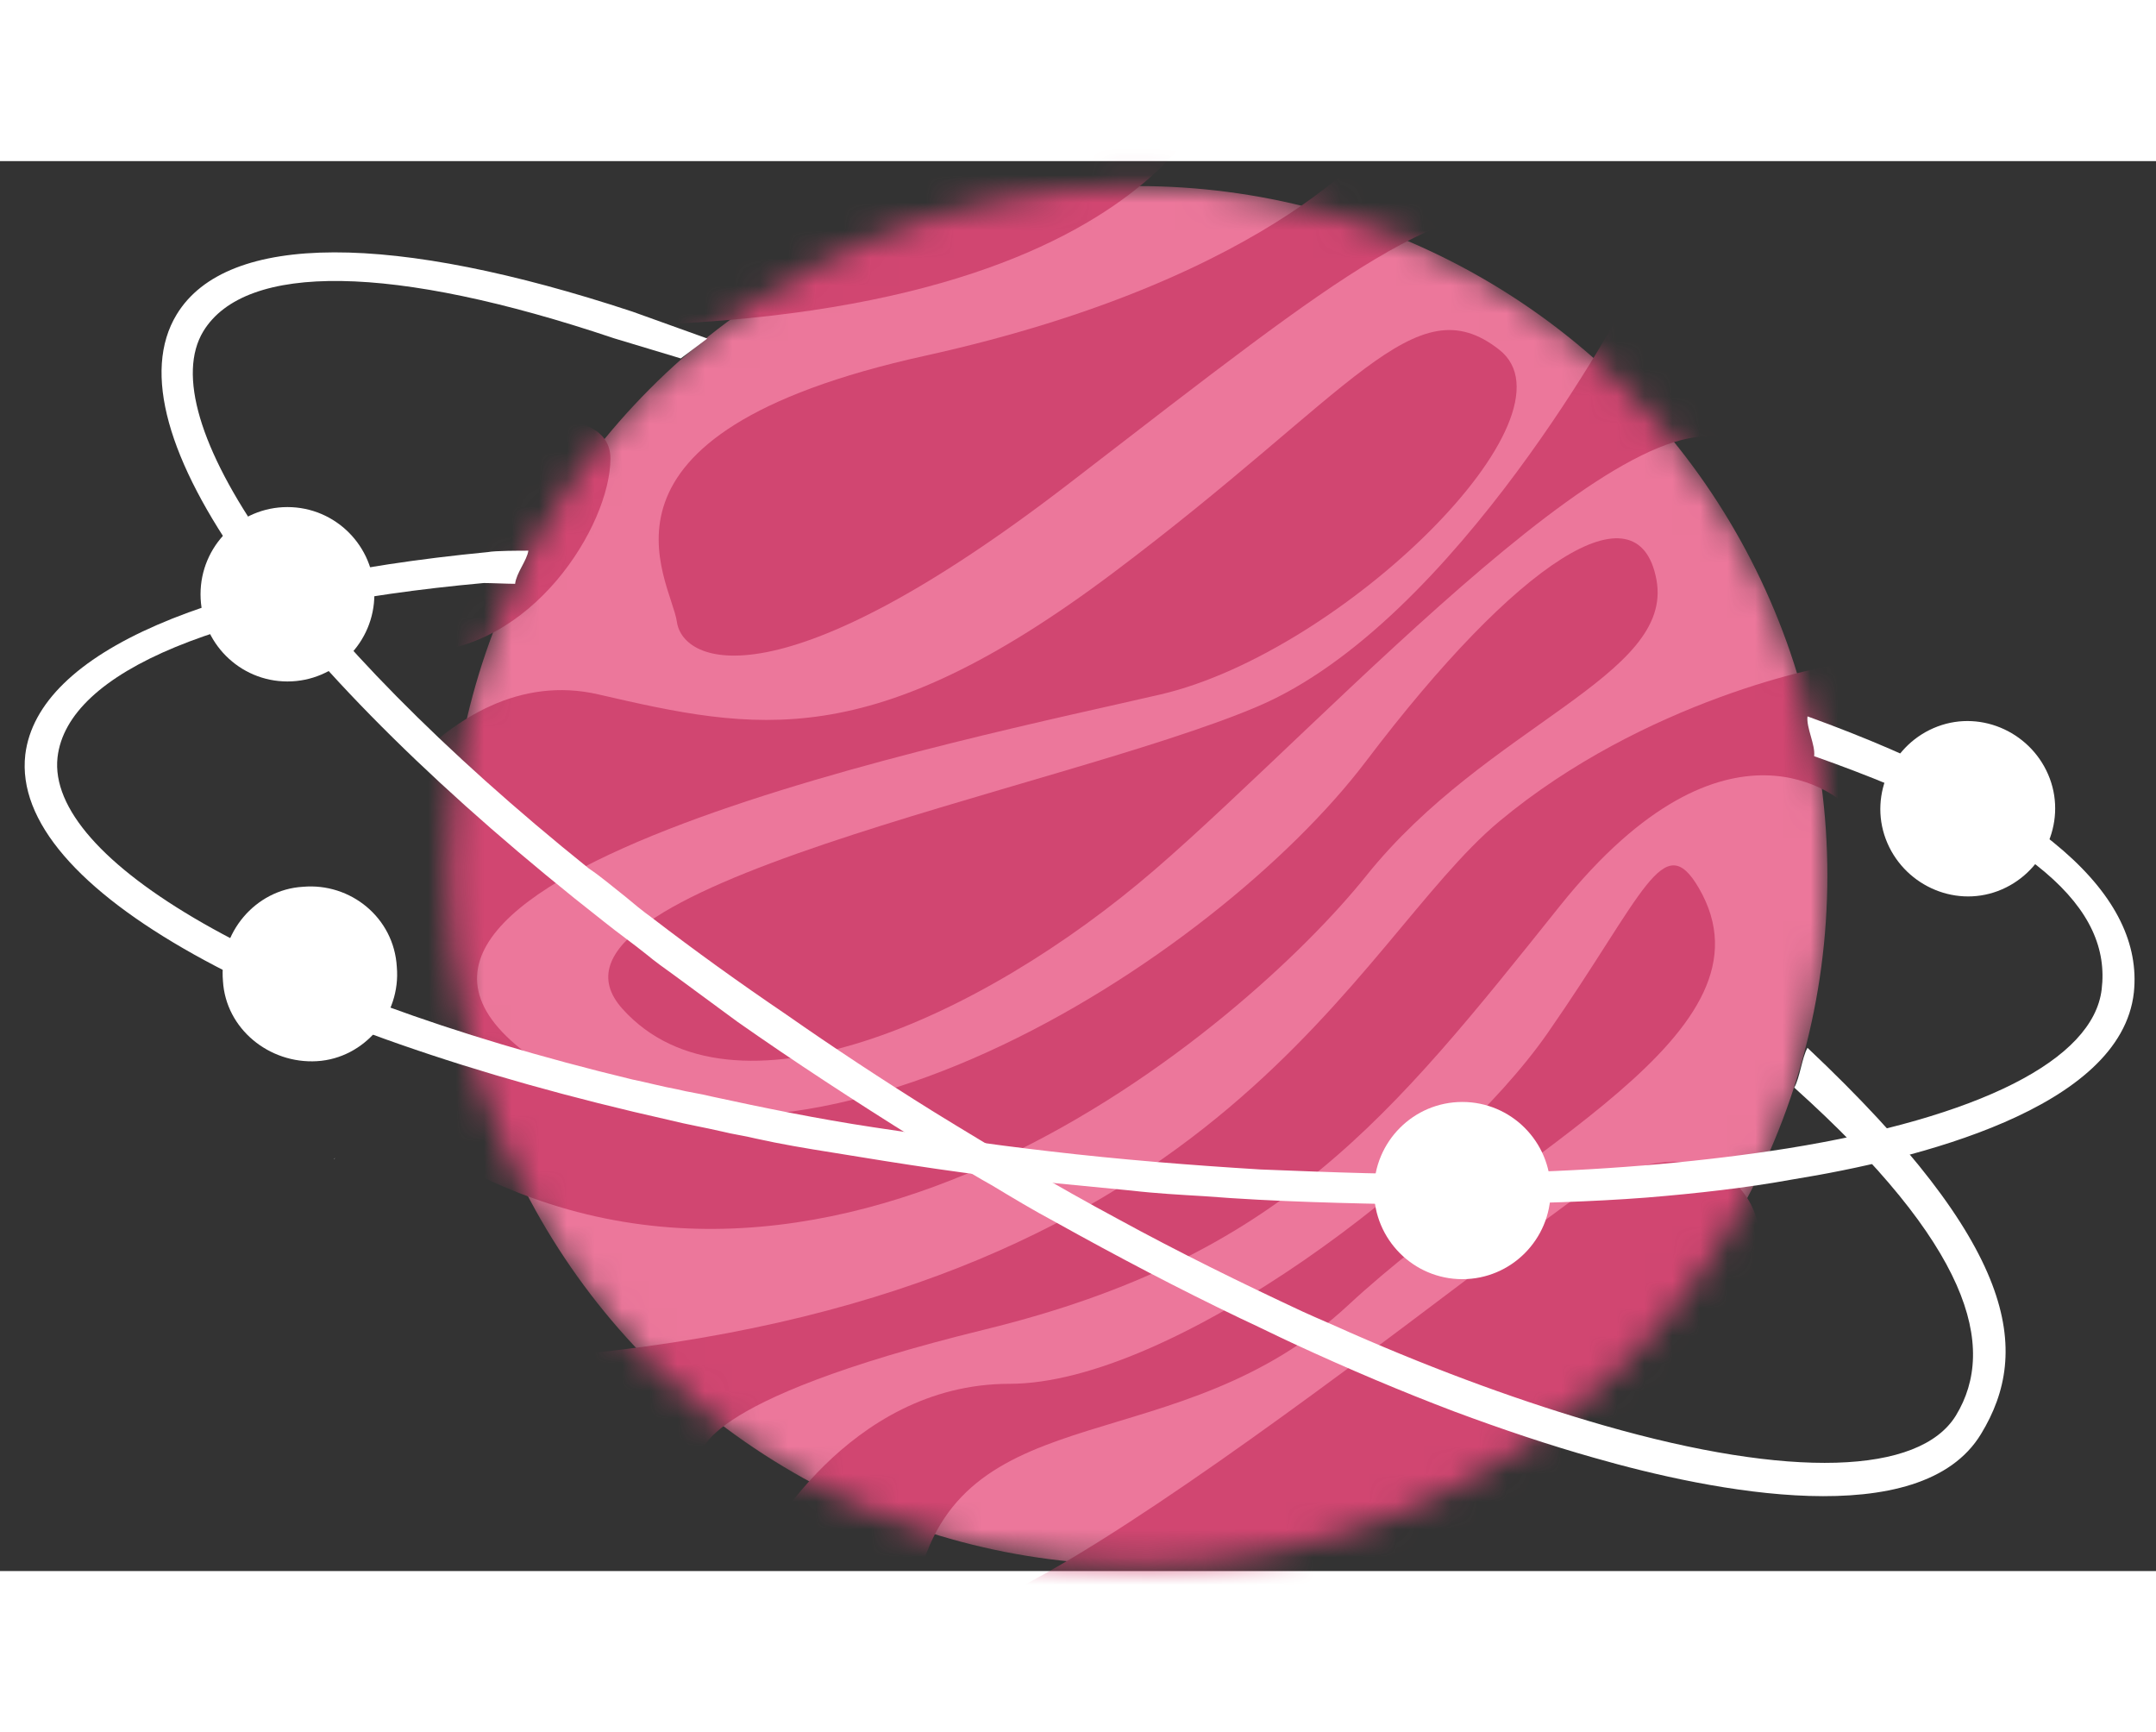 <svg
  fill="none"
  height="49"
  viewBox="0 0 78 51"
  width="61"
  xmlns="http://www.w3.org/2000/svg"
>
  <rect x="0" y="0" width="78" height="51" fill="#333333" stroke="none"/>
  <mask
    height="51"
    id="mask0"
    mask-type="alpha"
    maskUnits="userSpaceOnUse"
    width="51"
    x="16"
    y="0"
  >
    <circle
      cx="41.174"
      cy="25.84"
      fill="#C4C4C4"
      r="24.937"
    />
  </mask>
  <g mask="url(#mask0)">
    <circle
      cx="41.174"
      cy="25.84"
      fill="#EC779B"
      r="24.937"
    />
    <path
      d="M50.083 -1.053C50.083 -1.053 46.365 4.197 33.46 7.042C20.555 9.887 24.273 15.136 24.489 16.666C24.706 18.195 28.21 19.73 38.71 11.635C49.21 3.541 51.615 1.572 56.865 1.355C62.115 1.139 50.083 -1.053 50.083 -1.053Z"
      fill="#D14671"
    />
    <path
      d="M44.177 -3.022C44.177 -3.022 41.992 6.386 19.459 5.949C19.459 5.949 40.239 -3.458 44.177 -3.022Z"
      fill="#D14671"
    />
    <path
      d="M16.615 9.667C16.615 9.667 22.084 8.354 22.084 10.759C22.084 13.164 19.24 17.761 15.086 17.761C10.932 17.761 16.615 9.667 16.615 9.667Z"
      fill="#D14671"
    />
    <path
      d="M12.241 25.416C12.241 25.416 15.958 17.978 21.648 19.29C27.338 20.603 31.492 21.479 40.239 14.917C48.987 8.354 51.179 4.417 54.24 6.822C57.302 9.227 48.554 17.761 41.992 19.29C35.429 20.82 10.052 25.853 19.24 32.415C28.427 38.978 43.96 28.918 49.427 21.699C54.893 14.48 59.27 11.635 59.926 15.136C60.583 18.637 53.804 20.386 49.427 25.853C45.05 31.319 29.739 44.447 15.522 35.696C1.305 26.945 12.241 25.416 12.241 25.416Z"
      fill="#D14671"
    />
    <path
      d="M58.834 5.073C58.834 5.073 52.708 16.666 45.489 19.73C38.271 22.795 18.584 26.293 22.521 30.666C26.458 35.04 35.429 31.103 41.772 25.636C48.114 20.17 59.927 7.042 63.208 10.543C66.489 14.044 58.834 5.073 58.834 5.073Z"
      fill="#D14671"
    />
    <path
      d="M66.709 18.198C66.052 18.198 59.49 19.51 54.24 23.884C48.99 28.258 44.397 40.73 21.208 43.135L25.366 46.852C25.366 46.852 24.929 44.883 35.645 42.259C46.362 39.634 50.303 34.603 56.429 26.948C62.555 19.293 66.709 23.228 66.709 23.228V18.198Z"
      fill="#D14671"
    />
    <path
      d="M27.554 50.134C27.554 50.134 30.616 44.227 36.522 44.227C42.428 44.227 52.492 36.572 55.989 31.542C59.487 26.512 60.173 24.087 61.459 26.292C64.52 31.542 54.897 35.696 48.771 41.386C42.645 47.076 34.954 44.516 33.241 51.23C31.528 57.943 55.799 38.039 57.742 37.009C61.459 35.04 63.648 37.009 63.648 38.978C63.648 40.946 55.989 54.291 47.898 54.291C39.806 54.291 27.771 54.947 27.771 51.01"
      fill="#D14671"
    />
  </g>
  <path
    d="M65.392 20.085C65.342 20.492 65.683 21.117 65.632 21.524C73.697 24.372 76.389 27.063 76.034 29.963C75.729 32.507 71.621 34.592 64.672 35.711C61.781 36.169 58.484 36.474 54.984 36.576C54.376 36.576 53.716 36.627 53.108 36.627C50.673 36.678 48.188 36.576 45.601 36.474C43.115 36.322 40.529 36.118 37.942 35.813C35.761 35.559 33.63 35.254 31.601 34.948C29.573 34.643 27.594 34.236 25.718 33.829C25.312 33.727 24.906 33.677 24.5 33.575C23.942 33.473 23.384 33.321 22.877 33.219C9.588 30.014 1.676 25.232 2.081 21.569C2.436 18.466 7.965 16.126 17.501 15.261C17.754 15.261 18.382 15.29 18.635 15.29C18.686 14.883 19.064 14.447 19.115 14.091C18.811 14.091 17.907 14.091 17.653 14.142C7.61 15.109 1.371 17.754 0.915 21.468C0.357 26.3 9.943 31.489 24.247 34.694C24.855 34.847 25.464 34.948 26.123 35.101C26.529 35.203 26.935 35.254 27.341 35.355C28.254 35.559 29.167 35.711 30.131 35.864C32.616 36.271 35.152 36.678 37.789 36.932C38.855 37.034 39.869 37.136 40.934 37.238C41.797 37.339 42.709 37.39 43.572 37.441C46.159 37.645 48.745 37.695 51.18 37.746C51.89 37.746 52.6 37.746 53.31 37.746C55.491 37.695 57.571 37.645 59.549 37.492C61.426 37.339 63.201 37.136 64.875 36.831C69.288 36.118 76.744 34.287 77.2 30.065C77.555 26.606 73.965 23.188 65.392 20.085Z"
    fill="white"
  />
  <path
    d="M14.356 29.148C14.508 30.878 13.189 32.455 11.465 32.557C9.74 32.658 8.168 31.387 8.066 29.657C7.914 27.927 9.233 26.351 10.957 26.249C12.682 26.096 14.255 27.368 14.356 29.148Z"
    fill="white"
  />
  <path
    d="M74.157 22.332C74.765 23.96 73.903 25.791 72.28 26.402C70.657 27.012 68.831 26.147 68.222 24.519C67.614 22.892 68.476 21.06 70.099 20.45C71.722 19.839 73.548 20.704 74.157 22.332Z"
    fill="white"
  />
  <path
    d="M52.904 40.442C54.669 40.442 56.1 39.007 56.1 37.237C56.1 35.467 54.669 34.032 52.904 34.032C51.14 34.032 49.709 35.467 49.709 37.237C49.709 39.007 51.14 40.442 52.904 40.442Z"
    fill="white"
  />
  <path
    d="M12.124 36.067C12.124 36.067 12.073 36.119 12.124 36.067C12.073 36.119 12.073 36.067 12.124 36.067C12.073 36.016 12.073 36.016 12.124 36.067C12.073 36.016 12.073 36.016 12.124 36.067Z"
    fill="white"
  />
  <path
    d="M65.392 32.074C65.19 32.43 65.116 33.157 64.913 33.513C71.253 39.21 72.28 42.884 70.759 45.377C69.44 47.513 64.773 47.666 58.028 45.733C55.187 44.919 52.093 43.8 48.847 42.375C48.289 42.121 47.68 41.867 47.122 41.612C44.941 40.595 42.659 39.476 40.427 38.255C38.246 37.085 36.014 35.762 33.782 34.389C31.906 33.219 30.131 32.049 28.457 30.878C26.732 29.709 25.109 28.538 23.587 27.369C23.232 27.114 22.928 26.86 22.624 26.605C22.167 26.249 21.761 25.893 21.305 25.588C10.603 16.991 5.48 9.259 7.356 6.155C8.878 3.663 14.204 3.714 22.218 6.41L24.63 7.137L25.589 6.417L22.877 5.443C14.255 2.595 8.219 2.544 6.393 5.545C3.857 9.716 10.298 18.466 21.863 27.521C22.37 27.928 22.877 28.284 23.384 28.691C23.689 28.945 24.044 29.2 24.399 29.454C25.16 30.014 25.921 30.573 26.681 31.133C28.71 32.557 30.891 33.982 33.174 35.406C34.087 35.966 34.949 36.525 35.862 37.034C36.623 37.492 37.384 37.95 38.145 38.356C40.427 39.628 42.659 40.798 44.891 41.867C45.55 42.172 46.159 42.477 46.818 42.782C48.796 43.698 50.724 44.512 52.6 45.224C54.376 45.885 56.049 46.445 57.672 46.903C61.933 48.124 69.491 49.65 71.672 46.038C73.498 43.037 73.001 39.247 65.392 32.074Z"
    fill="white"
  />
  <path
    d="M10.399 18.822C12.136 18.822 13.544 17.41 13.544 15.668C13.544 13.926 12.136 12.514 10.399 12.514C8.663 12.514 7.255 13.926 7.255 15.668C7.255 17.41 8.663 18.822 10.399 18.822Z"
    fill="white"
  />
</svg>